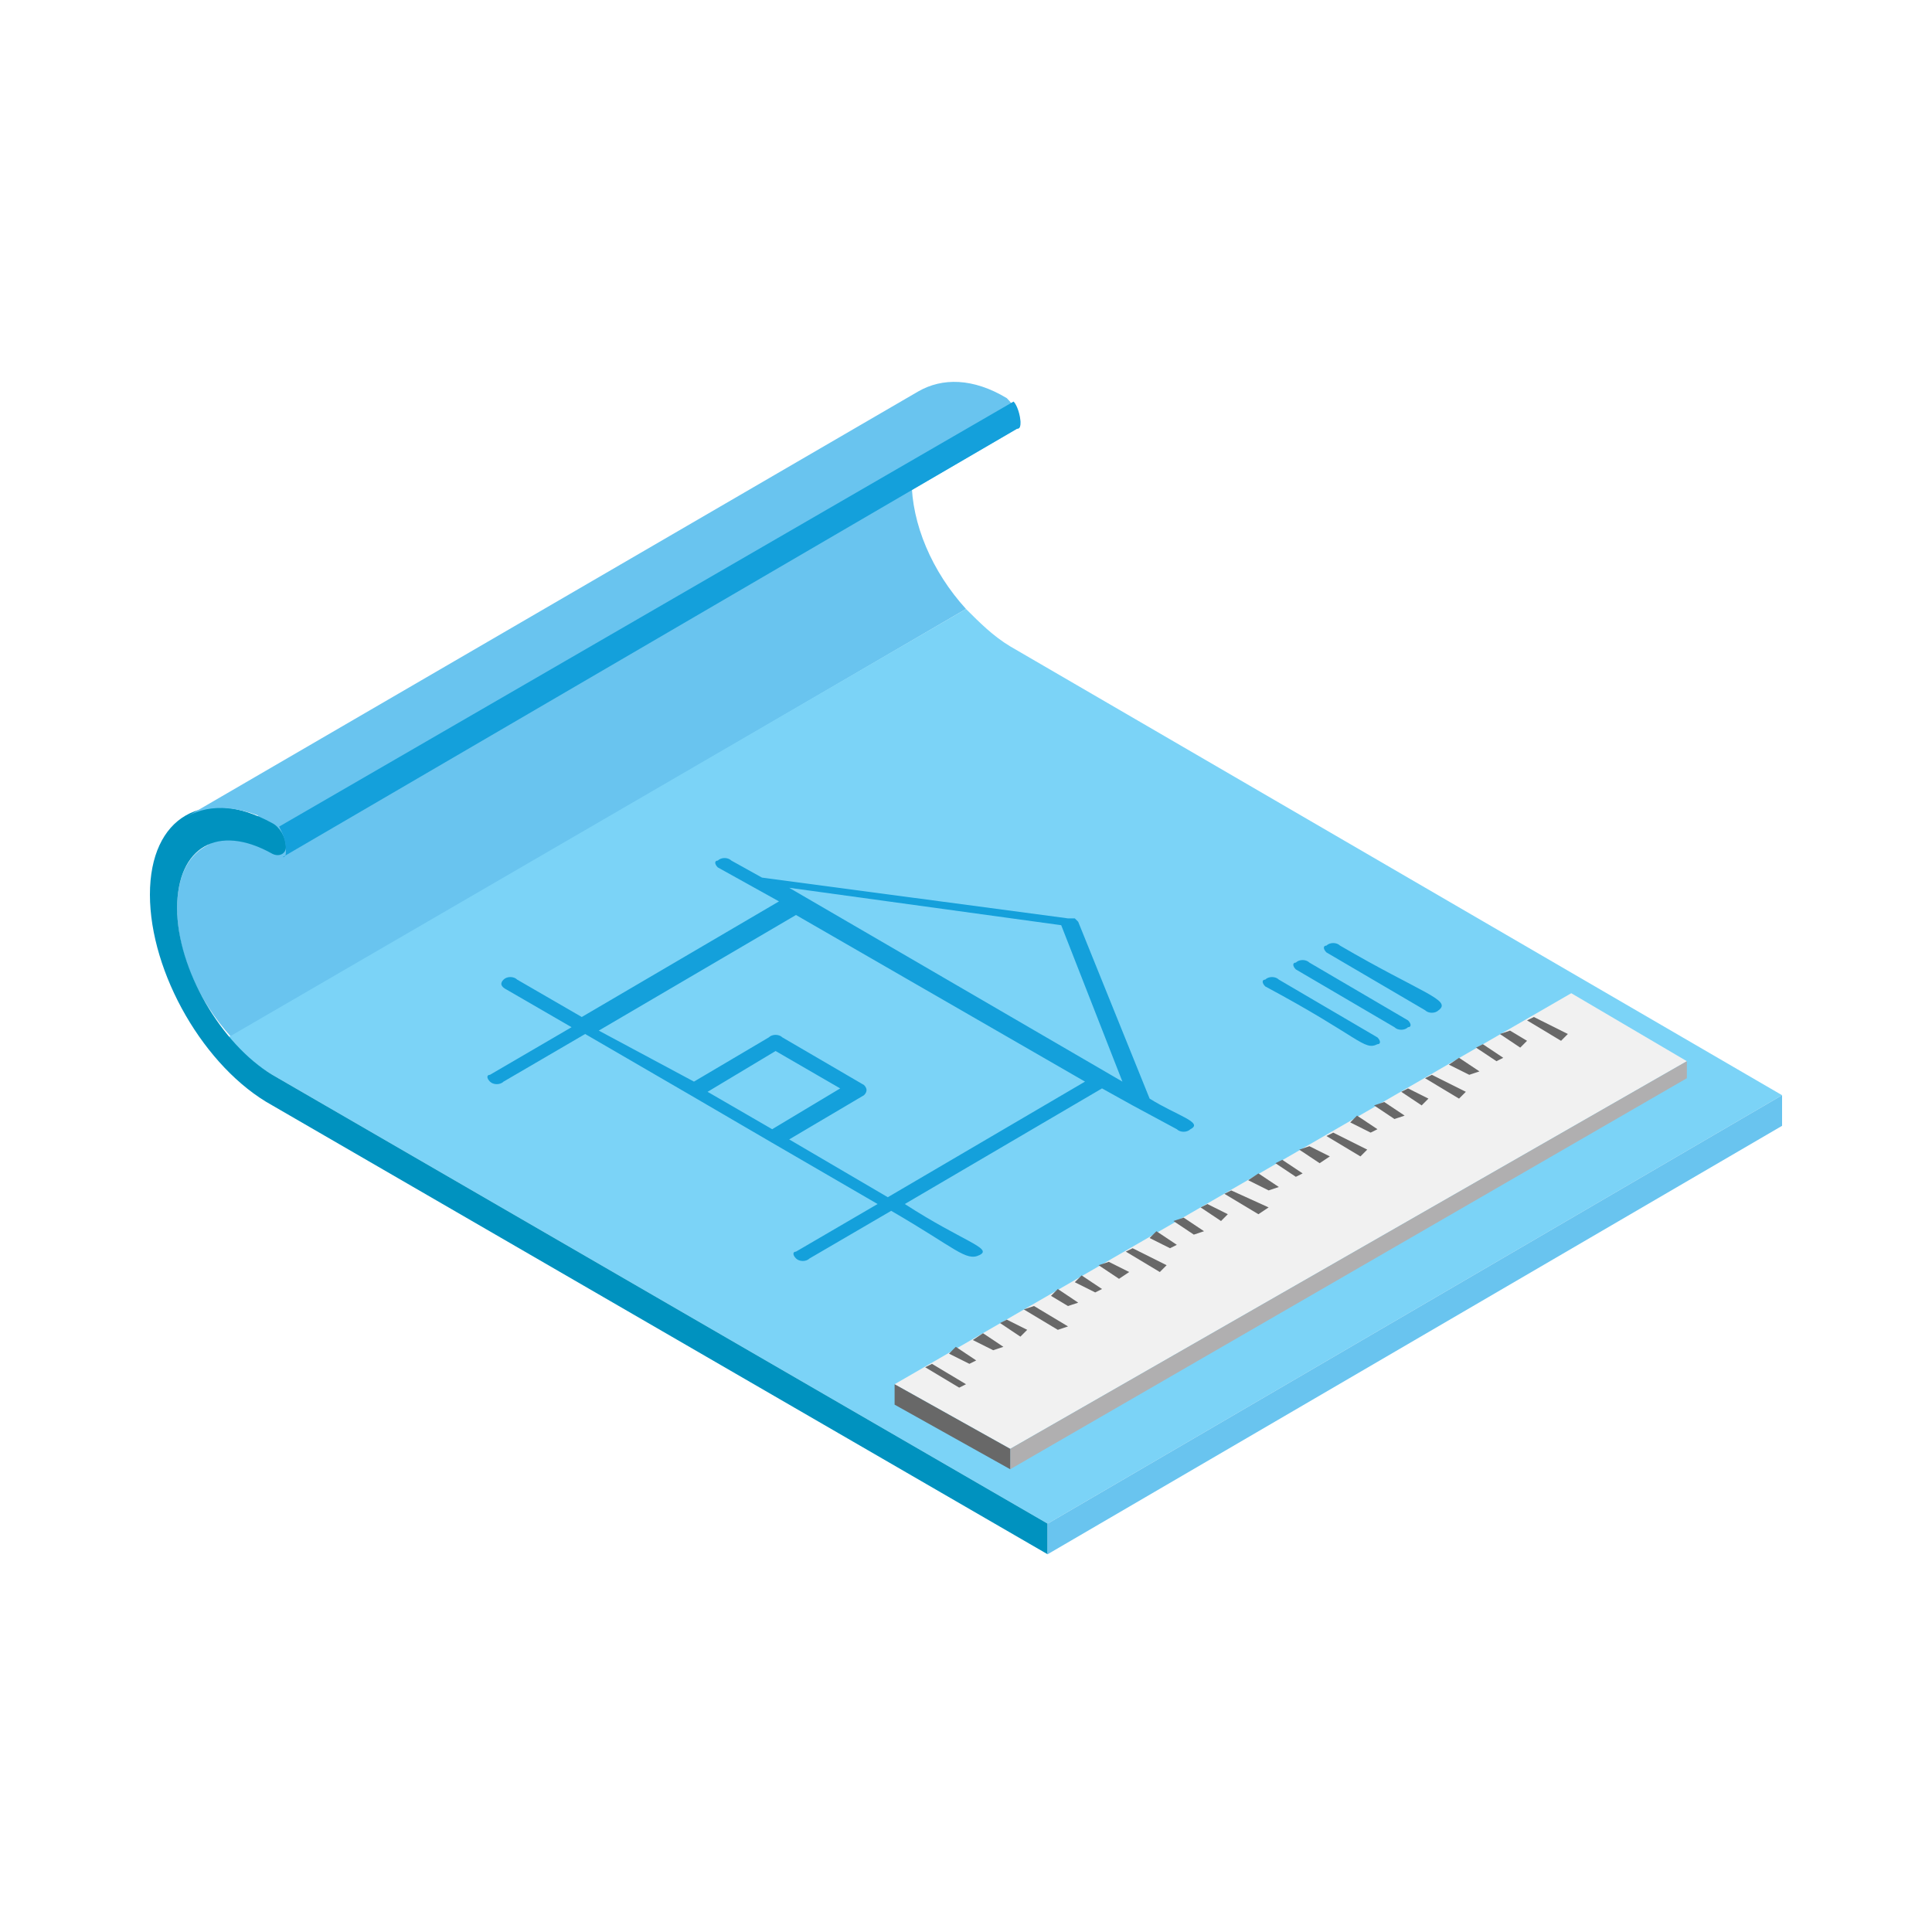 <svg width="100" height="100" viewBox="0 0 100 100" fill="none" xmlns="http://www.w3.org/2000/svg">
<rect width="100" height="100" fill="white"/>
<path d="M9.168 47.008C9.168 45.424 9.696 44.368 10.576 43.84L48.592 21.664C47.712 22.192 47.184 23.248 47.184 24.832C47.184 27.12 48.24 29.584 50 31.52L11.984 53.696C10.224 51.76 9.168 49.296 9.168 47.008Z" fill="#69C4EF"/>
<path d="M50 31.52C50.704 32.224 51.408 32.928 52.288 33.456L92.24 56.688L54.224 78.864L14.096 55.632C13.216 55.104 12.512 54.576 11.808 53.696L50 31.52Z" fill="#7BD3F7"/>
<path d="M14.096 42.608C14.448 42.784 14.8 43.312 14.8 43.84C14.8 44.192 14.448 44.368 14.096 44.192C11.28 42.608 9.168 43.84 9.168 47.008C9.168 50.176 11.456 54.048 14.096 55.632L54.224 78.864V80.448L14.096 57.216C10.576 55.28 7.76 50.352 7.76 46.304C7.76 42.256 10.576 40.672 14.096 42.608Z" fill="#0092BF"/>
<path d="M9.696 42.256C10.928 41.552 12.512 41.728 14.272 42.608C14.624 42.784 14.976 43.312 14.976 43.84C14.976 44.016 14.976 44.192 14.8 44.192L52.64 22.192C52.816 22.192 52.816 22.016 52.816 21.84C52.816 21.488 52.464 20.96 52.112 20.608C50.352 19.552 48.768 19.552 47.536 20.256L9.696 42.256Z" fill="#69C4EF"/>
<path d="M92.24 56.688V58.272L54.224 80.448V78.864L92.24 56.688Z" fill="#69C4EF"/>
<path d="M14.448 42.784L52.464 20.784C52.64 20.96 52.816 21.488 52.816 21.84C52.816 22.016 52.816 22.192 52.64 22.192L14.624 44.368C14.8 44.368 14.8 44.192 14.8 44.016C14.8 43.488 14.624 43.136 14.448 42.784Z" fill="#14A0DB"/>
<path d="M74.464 52.288C74.288 52.464 73.936 52.464 73.76 52.288L68.656 49.296C68.48 49.12 68.48 48.944 68.656 48.944C68.832 48.768 69.184 48.768 69.36 48.944C73.584 51.408 75.168 51.76 74.464 52.288ZM72.88 52.816C73.056 52.992 73.056 53.168 72.88 53.168C72.704 53.344 72.352 53.344 72.176 53.168L67.072 50.176C66.896 50 66.896 49.824 67.072 49.824C67.248 49.648 67.6 49.648 67.776 49.824L72.88 52.816ZM71.296 53.696C71.472 53.872 71.472 54.048 71.296 54.048C70.592 54.4 70.416 53.696 65.488 51.056C65.312 50.88 65.312 50.704 65.488 50.704C65.664 50.528 66.016 50.528 66.192 50.704L71.296 53.696Z" fill="#14A0DB"/>
<path d="M26.064 50.704C26.24 50.528 26.592 50.528 26.768 50.704L30.112 52.64L40.32 46.656L38.736 45.776L37.152 44.896C36.976 44.72 36.976 44.544 37.152 44.544C37.328 44.368 37.68 44.368 37.856 44.544L39.44 45.424L55.28 47.536C55.456 47.536 55.456 47.536 55.632 47.536L55.808 47.712L59.504 56.864C60.912 57.744 62.32 58.096 61.616 58.448C61.44 58.624 61.088 58.624 60.912 58.448L58.624 57.216L57.04 56.336L46.832 62.32C49.824 64.256 51.408 64.608 50.704 64.96C50 65.312 49.472 64.608 46.128 62.672L41.904 65.136C41.728 65.312 41.376 65.312 41.2 65.136C41.024 64.96 41.024 64.784 41.2 64.784L45.424 62.32L39.968 59.152L35.744 56.688L30.288 53.52L26.064 55.984C25.888 56.16 25.536 56.16 25.36 55.984C25.184 55.808 25.184 55.632 25.36 55.632L29.584 53.168L26.24 51.232C25.888 51.056 25.888 50.88 26.064 50.704ZM58.096 55.984L54.928 47.888L40.848 45.952L58.096 55.984ZM39.968 58.448L43.488 56.336L40.144 54.4L36.624 56.512L39.968 58.448ZM35.92 55.984L39.792 53.696C39.968 53.52 40.32 53.52 40.496 53.696L44.72 56.16C44.896 56.336 44.896 56.512 44.72 56.688L40.848 58.976L45.952 61.968L56.16 55.984L41.2 47.36L30.992 53.344L35.92 55.984Z" fill="#14A0DB"/>
<path d="M46.304 71.648L81.328 51.408L87.312 54.928L52.288 74.992L46.304 71.648Z" fill="#F1F1F1"/>
<path d="M52.288 74.992V76.048L87.312 55.808V54.928L52.288 74.992Z" fill="#B0AFB0"/>
<path d="M46.304 71.648V72.704L52.288 76.048V74.992L46.304 71.648Z" fill="#686868"/>
<path d="M47.888 70.768L49.648 71.824L50 71.648L48.24 70.592L47.888 70.768Z" fill="#686868"/>
<path d="M50.352 69.36L51.408 69.888L51.936 69.712L50.88 69.008L50.352 69.36Z" fill="#686868"/>
<path d="M49.12 70.064L50.176 70.592L50.528 70.416L49.472 69.712L49.12 70.064Z" fill="#686868"/>
<path d="M52.992 67.776L54.752 68.832L55.28 68.656L53.52 67.6L52.992 67.776Z" fill="#686868"/>
<path d="M51.76 68.48L52.816 69.184L53.168 68.832L52.112 68.304L51.76 68.48Z" fill="#686868"/>
<path d="M56.864 65.488L57.92 66.192L58.448 65.84L57.392 65.312L56.864 65.488Z" fill="#686868"/>
<path d="M55.632 66.368L56.688 66.896L57.04 66.72L55.984 66.016L55.632 66.368Z" fill="#686868"/>
<path d="M54.4 67.072L55.28 67.6L55.808 67.424L54.752 66.72L54.4 67.072Z" fill="#686868"/>
<path d="M58.272 64.784L60.032 65.84L60.384 65.488L58.624 64.608L58.272 64.784Z" fill="#686868"/>
<path d="M60.736 63.2L61.792 63.904L62.32 63.728L61.264 63.024L60.736 63.2Z" fill="#686868"/>
<path d="M59.504 64.08L60.56 64.608L60.912 64.432L59.856 63.728L59.504 64.08Z" fill="#686868"/>
<path d="M62.144 62.496L63.2 63.2L63.552 62.848L62.496 62.32L62.144 62.496Z" fill="#686868"/>
<path d="M64.608 61.088L65.664 61.616L66.192 61.44L65.136 60.736L64.608 61.088Z" fill="#686868"/>
<path d="M63.376 61.792L65.136 62.848L65.664 62.496L63.728 61.616L63.376 61.792Z" fill="#686868"/>
<path d="M67.248 59.504L68.304 60.208L68.832 59.856L67.776 59.328L67.248 59.504Z" fill="#686868"/>
<path d="M66.016 60.208L67.072 60.912L67.424 60.736L66.368 60.032L66.016 60.208Z" fill="#686868"/>
<path d="M68.656 58.8L70.416 59.856L70.768 59.504L69.008 58.624L68.656 58.8Z" fill="#686868"/>
<path d="M71.12 57.216L72.176 57.92L72.704 57.744L71.648 57.04L71.12 57.216Z" fill="#686868"/>
<path d="M69.888 58.096L70.944 58.624L71.296 58.448L70.24 57.744L69.888 58.096Z" fill="#686868"/>
<path d="M73.76 55.808L75.52 56.864L75.872 56.512L74.112 55.632L73.76 55.808Z" fill="#686868"/>
<path d="M72.528 56.512L73.584 57.216L73.936 56.864L72.88 56.336L72.528 56.512Z" fill="#686868"/>
<path d="M74.992 55.104L76.048 55.632L76.576 55.456L75.52 54.752L74.992 55.104Z" fill="#686868"/>
<path d="M77.632 53.52L78.688 54.224L79.04 53.872L78.16 53.344L77.632 53.52Z" fill="#686868"/>
<path d="M76.4 54.224L77.456 54.928L77.808 54.752L76.752 54.048L76.4 54.224Z" fill="#686868"/>
<path d="M79.04 52.816L80.8 53.872L81.152 53.52L79.392 52.64L79.04 52.816Z" fill="#686868"/>
</svg>
